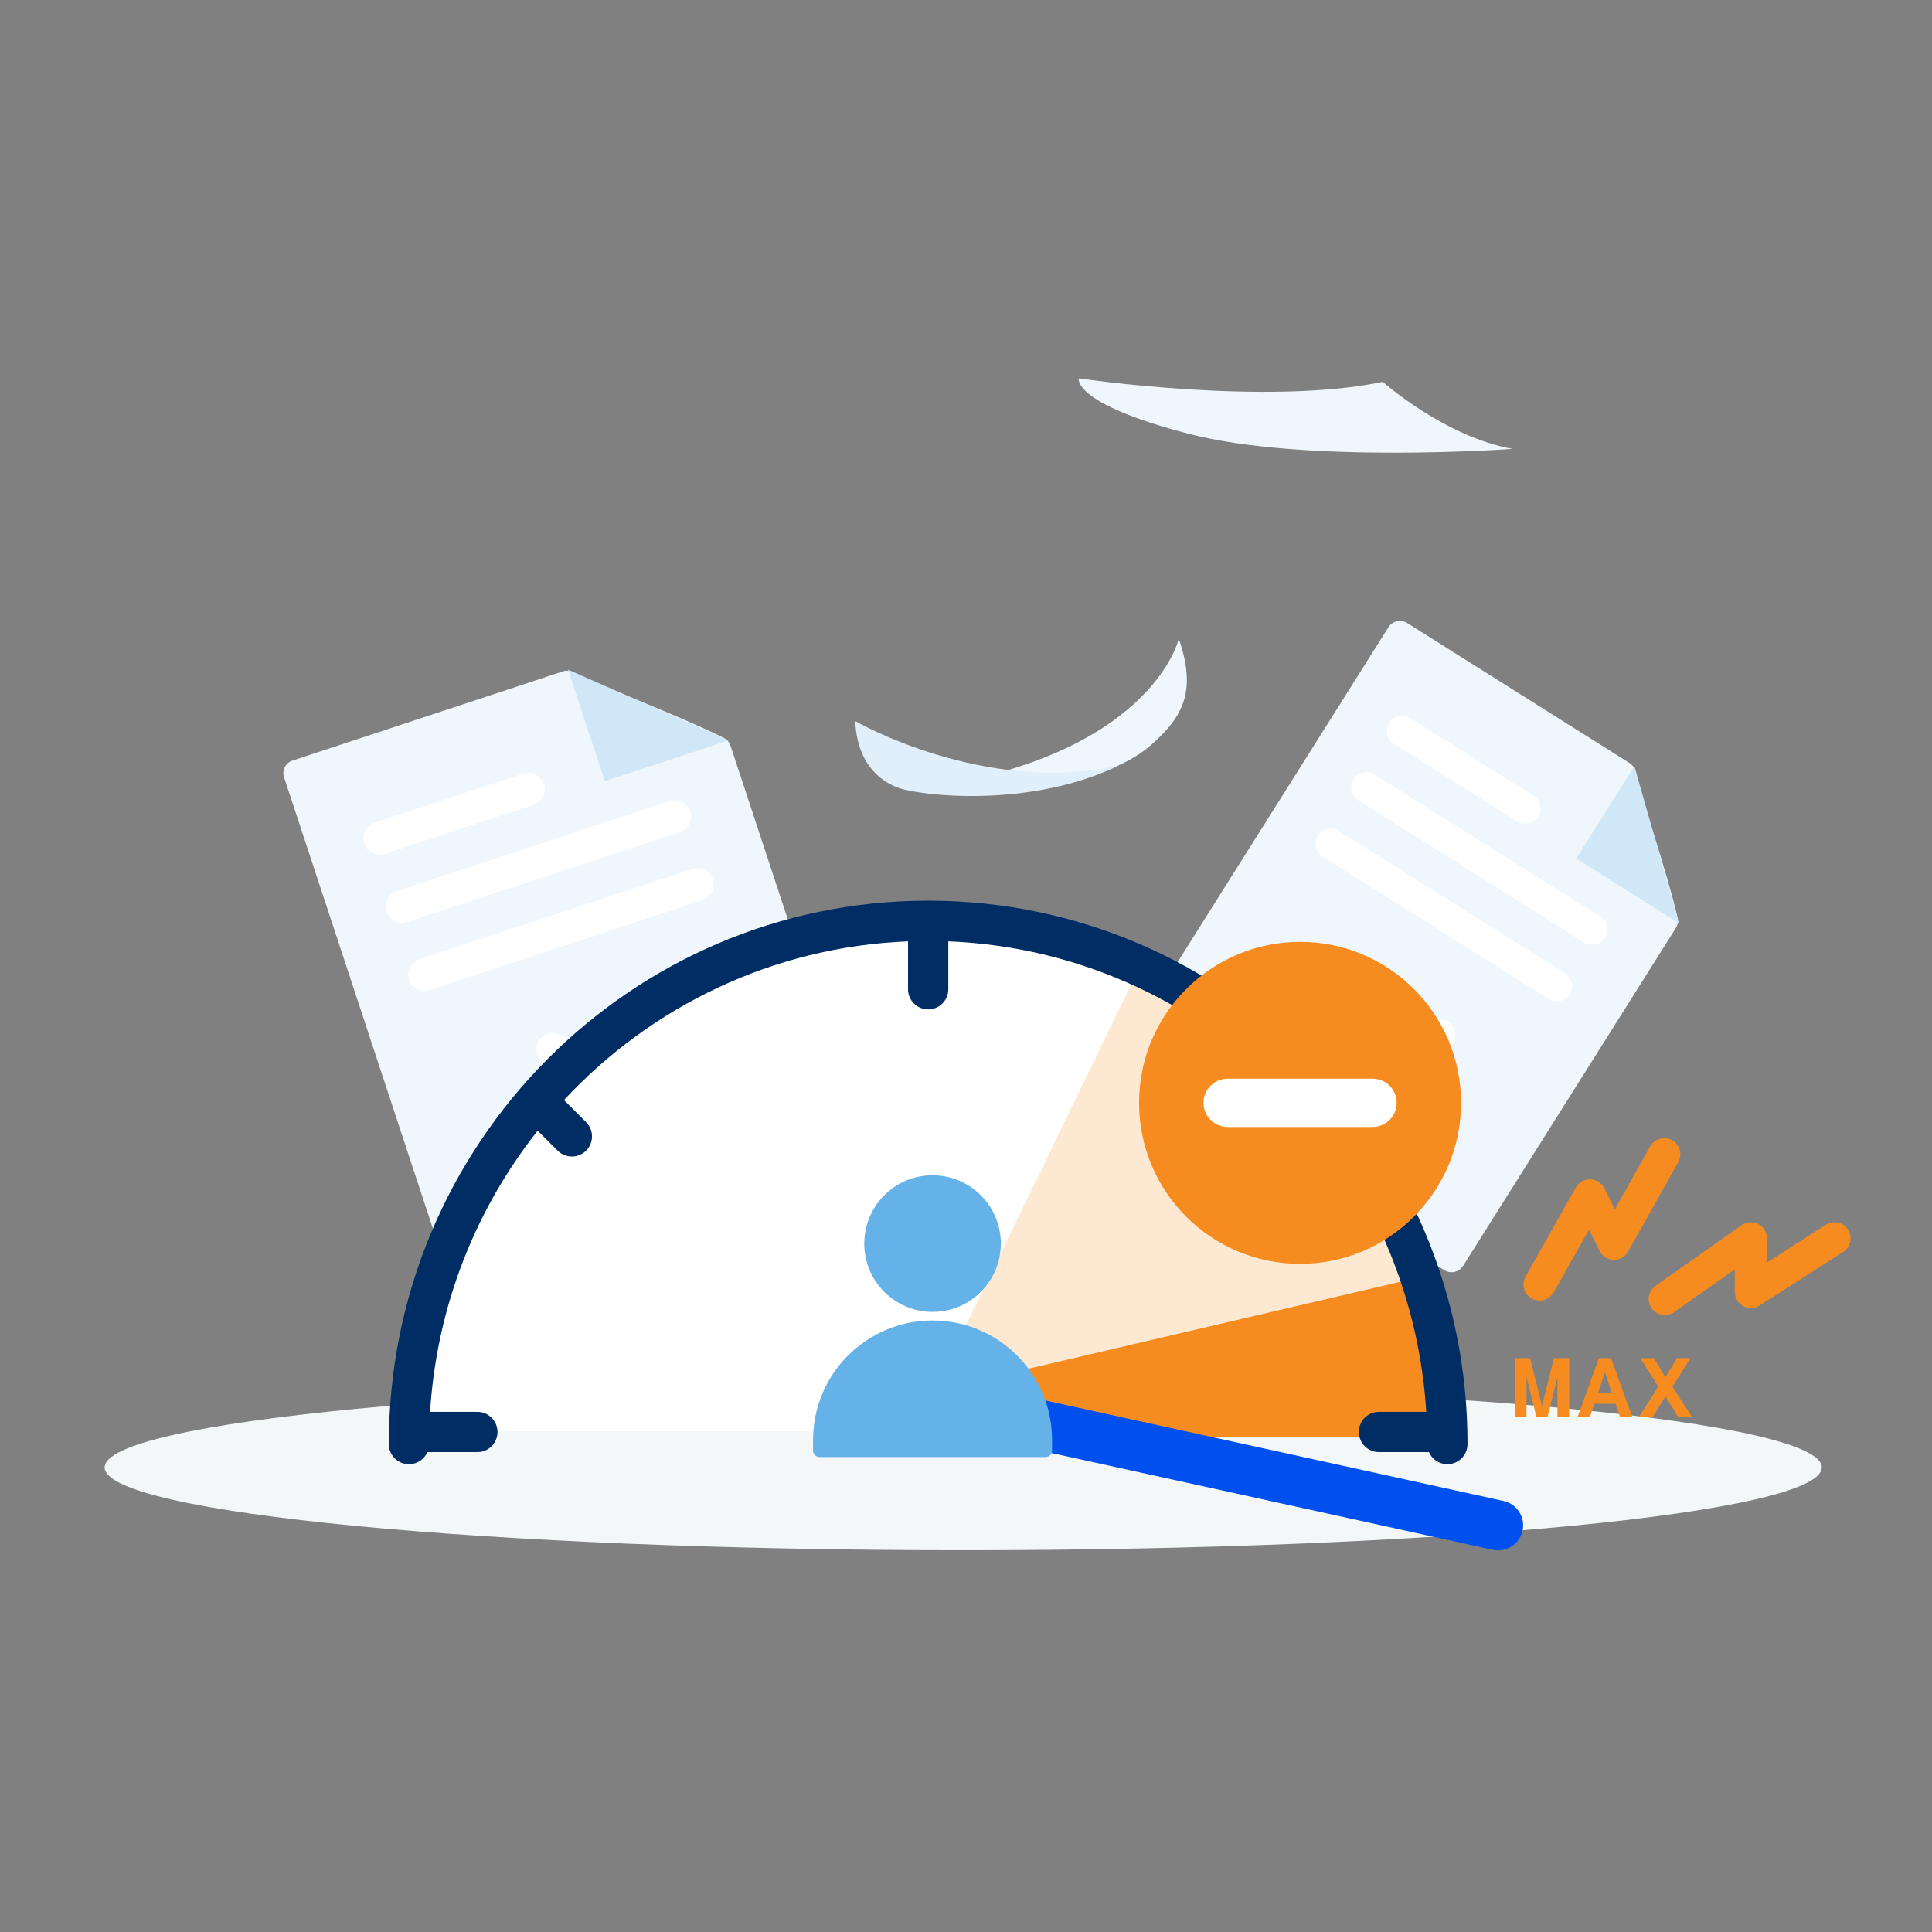 <svg width="240" height="240" viewBox="0 0 240 240" fill="none" xmlns="http://www.w3.org/2000/svg">
<rect x="0" y="0" width="240" height="240" fill="#808080" stroke="none"/>
<path d="M226.31 182.287C226.31 187.968 178.559 192.573 119.655 192.573C60.751 192.573 13 187.968 13 182.287C13 176.605 60.751 172 119.655 172C178.559 172 226.31 176.605 226.31 182.287Z" fill="#F3F7F8"/>
<path d="M172.471 77.93C172.97 77.138 174.018 76.9 174.811 77.399L202.436 94.794C202.817 95.034 203.085 95.414 203.191 95.851C204.406 100.832 206.904 107.711 208.398 113.996C208.502 114.434 208.421 114.897 208.181 115.278C199.082 129.727 192.143 140.746 181.752 157.248C181.253 158.041 180.204 158.281 179.411 157.781L139.872 132.883C139.079 132.384 138.841 131.336 139.34 130.544L172.471 77.93Z" fill="#EFF7FC"/>
<path d="M195.802 106.649L203.031 95.169L208.557 114.681L195.802 106.649Z" fill="#D0E7F8"/>
<path d="M172.571 89.793C173.125 88.913 174.289 88.649 175.169 89.203L190.475 98.841C191.356 99.396 191.62 100.559 191.066 101.44C190.511 102.32 189.348 102.585 188.467 102.03L173.161 92.392C172.281 91.837 172.016 90.674 172.571 89.793Z" fill="white"/>
<path d="M169.917 121.313C169.686 120.298 168.677 119.662 167.662 119.893C166.647 120.123 166.011 121.133 166.242 122.147L167.828 129.129L160.846 130.716C159.831 130.947 159.195 131.956 159.426 132.971C159.656 133.985 160.666 134.621 161.681 134.391L168.663 132.804L170.25 139.786C170.48 140.801 171.49 141.436 172.504 141.206C173.519 140.975 174.155 139.966 173.924 138.951L172.338 131.969L179.319 130.383C180.334 130.152 180.969 129.143 180.739 128.128C180.508 127.113 179.499 126.478 178.484 126.708L171.503 128.294L169.917 121.313Z" fill="white"/>
<path d="M168.154 96.809C168.709 95.929 169.872 95.664 170.753 96.219L198.814 113.889C199.694 114.444 199.959 115.607 199.404 116.487C198.85 117.368 197.686 117.632 196.806 117.078L168.745 99.408C167.864 98.853 167.6 97.69 168.154 96.809Z" fill="white"/>
<path d="M163.735 103.824C164.29 102.944 165.453 102.679 166.334 103.234L194.395 120.904C195.275 121.459 195.54 122.622 194.985 123.502C194.431 124.383 193.267 124.647 192.387 124.093L164.326 106.423C163.445 105.868 163.181 104.705 163.735 103.824Z" fill="white"/>
<path d="M35.285 96.553C35.002 95.693 35.468 94.767 36.328 94.484L69.92 83.404C70.332 83.268 70.78 83.302 71.171 83.492C76.151 85.913 83.643 88.573 89.921 91.666C90.311 91.858 90.606 92.204 90.742 92.616C96.523 110.143 100.921 123.478 107.532 143.521C107.815 144.38 107.35 145.31 106.491 145.593L58.415 161.45C57.556 161.733 56.63 161.267 56.346 160.407L35.285 96.553Z" fill="#EFF7FC"/>
<path d="M75.134 97.046L70.564 83.191L90.528 91.969L75.134 97.046Z" fill="#D0E7F8"/>
<path d="M45.25 104.769C44.899 103.707 45.477 102.561 46.539 102.21L65.013 96.117C66.076 95.767 67.221 96.344 67.572 97.407C67.922 98.47 67.345 99.615 66.282 99.966L47.809 106.059C46.746 106.41 45.6 105.832 45.25 104.769Z" fill="white"/>
<path d="M83.53 126.968C84.034 125.968 83.632 124.75 82.632 124.246C81.633 123.742 80.415 124.144 79.911 125.144L76.445 132.02L69.57 128.555C68.57 128.052 67.352 128.453 66.848 129.453C66.345 130.452 66.746 131.671 67.746 132.174L74.622 135.639L71.157 142.515C70.653 143.514 71.055 144.733 72.054 145.236C73.054 145.74 74.272 145.338 74.776 144.339L78.241 137.463L85.117 140.928C86.116 141.432 87.335 141.03 87.838 140.031C88.342 139.031 87.94 137.813 86.941 137.309L80.064 133.844L83.53 126.968Z" fill="white"/>
<path d="M48.043 113.237C47.692 112.174 48.27 111.028 49.332 110.678L83.2 99.507C84.263 99.156 85.409 99.734 85.759 100.796C86.11 101.859 85.532 103.005 84.47 103.355L50.602 114.526C49.539 114.877 48.393 114.299 48.043 113.237Z" fill="white"/>
<path d="M50.835 121.703C50.484 120.641 51.062 119.495 52.124 119.144L85.992 107.974C87.055 107.623 88.201 108.201 88.551 109.263C88.902 110.326 88.325 111.472 87.262 111.822L53.394 122.993C52.331 123.344 51.185 122.766 50.835 121.703Z" fill="white"/>
<path d="M112.859 98.179C122.444 99.191 136.678 97.981 142.858 92.654C147.18 88.924 148.598 85.664 146.435 79.348C146.435 79.348 143.031 94.429 112.859 98.179Z" fill="#EFF7FC"/>
<path d="M106.239 89.58C106.498 95.604 110.217 97.386 111.664 97.887C114.456 98.866 127.995 100.434 139.003 95.083C122.284 98.845 106.239 89.58 106.239 89.58Z" fill="#E0EFFA"/>
<path d="M134.012 47C134.012 47 157.267 50.465 171.774 47.438C171.774 47.438 179.427 54.25 187.891 55.761C187.891 55.761 162.101 57.656 147.594 53.871C133.082 50.086 134.012 47 134.012 47Z" fill="#EFF7FC"/>
<path d="M172.887 150.632L119.347 170.807L112.364 177.791H52.616V167.703L61.151 145.977L75.118 129.682L97.621 118.043L126.331 115.715L149.609 124.25L163.576 136.665L172.887 150.632Z" fill="white"/>
<path d="M141.074 121.146L116.244 172.359L179.992 167.239L172.888 148.304L158.145 130.458L141.074 121.146Z" fill="#FDE8D2"/>
<path d="M177.55 158.387L117.796 172.359V178.566H177.55L181.423 177.477L179.992 169.279L177.55 158.387Z" fill="#F68B1F"/>
<path d="M103.829 180.118C103.829 178.488 104.15 176.874 104.774 175.367C105.398 173.861 106.312 172.493 107.465 171.34C108.618 170.187 109.987 169.272 111.493 168.648C112.999 168.024 114.614 167.703 116.244 167.703C117.874 167.703 119.489 168.024 120.995 168.648C122.501 169.272 123.87 170.187 125.023 171.34C126.176 172.493 127.09 173.861 127.714 175.367C128.338 176.874 128.659 178.488 128.659 180.118H103.829Z" fill="#002D63"/>
<path d="M120.836 174.175C120.836 176.653 118.827 178.662 116.348 178.662C113.87 178.662 111.86 176.653 111.86 174.175C111.86 171.696 113.87 169.687 116.348 169.687C118.827 169.687 120.836 171.696 120.836 174.175Z" fill="white"/>
<path d="M186.768 186.455C188.443 186.822 189.503 188.477 189.136 190.151C188.768 191.826 187.114 192.885 185.439 192.518L115.708 177.231C114.034 176.864 112.974 175.209 113.341 173.535C113.708 171.86 115.363 170.8 117.037 171.167L186.768 186.455Z" fill="#0050F0"/>
<path d="M112.801 116.937C95.962 117.61 80.843 125.056 70.06 136.651L72.809 139.4C73.785 140.376 73.785 141.959 72.809 142.935C71.832 143.912 70.249 143.912 69.273 142.935L66.794 140.456C59.12 150.159 54.251 162.217 53.426 175.387H59.301C60.681 175.387 61.801 176.506 61.801 177.887C61.801 179.267 60.681 180.387 59.301 180.387H53.301C53.232 180.387 53.164 180.384 53.096 180.378C52.712 181.266 51.829 181.887 50.801 181.887C49.42 181.887 48.301 180.767 48.301 179.387C48.301 142.126 78.279 111.887 115.301 111.887C152.322 111.887 182.301 142.126 182.301 179.387C182.301 180.767 181.181 181.887 179.801 181.887C178.772 181.887 177.889 181.266 177.505 180.378C177.438 180.384 177.37 180.387 177.301 180.387H171.301C169.92 180.387 168.801 179.267 168.801 177.887C168.801 176.506 169.92 175.387 171.301 175.387H177.176C176.347 162.161 171.44 150.055 163.708 140.331L161.103 142.937C160.127 143.913 158.544 143.913 157.568 142.937C156.591 141.96 156.591 140.377 157.568 139.401L160.434 136.535C149.657 125.006 134.583 117.608 117.801 116.937V122.887C117.801 124.267 116.681 125.387 115.301 125.387C113.92 125.387 112.801 124.267 112.801 122.887V116.937Z" fill="#002D63"/>
<path d="M189.512 158.579C188.969 159.541 189.309 160.761 190.27 161.304C191.232 161.847 192.452 161.507 192.995 160.546L197.393 152.757L198.711 155.394C199.042 156.056 199.712 156.481 200.452 156.499C201.193 156.516 201.882 156.124 202.244 155.478L208.478 144.366C209.018 143.402 208.675 142.183 207.712 141.643C206.748 141.102 205.529 141.445 204.989 142.409L200.602 150.23L199.289 147.605C198.958 146.944 198.29 146.519 197.55 146.5C196.811 146.481 196.122 146.872 195.758 147.516L189.512 158.579Z" fill="#F68B1F"/>
<path d="M205.166 162.517C204.53 161.613 204.746 160.366 205.649 159.73L216.348 152.195C216.959 151.765 217.758 151.711 218.421 152.055C219.084 152.399 219.5 153.084 219.5 153.83V156.838L226.803 152.148C227.732 151.551 228.969 151.82 229.566 152.749C230.163 153.679 229.894 154.916 228.964 155.513L218.581 162.182C217.965 162.577 217.183 162.605 216.541 162.255C215.899 161.904 215.5 161.231 215.5 160.499V157.685L207.952 163C207.049 163.636 205.802 163.42 205.166 162.517Z" fill="#F68B1F"/>
<path d="M190.066 168.715H188.175V176.059H189.628V171.107H189.639L190.869 176.059H192.231L193.461 171.128H193.471V176.059H194.925V168.715H193.034L191.56 174.632H191.55L190.066 168.715Z" fill="#F68B1F"/>
<path fill-rule="evenodd" clip-rule="evenodd" d="M200.13 168.715H198.616L195.962 176.059H197.487L198.056 174.38H200.689L201.259 176.059H202.783L200.13 168.715ZM199.378 170.499L200.252 173.09H198.494L199.368 170.499H199.378Z" fill="#F68B1F"/>
<path d="M206.007 172.261L203.76 168.715H205.458L206.881 171.097L208.315 168.715H210.002L207.755 172.261L210.205 176.059H208.477L206.881 173.447L205.295 176.059H203.567L206.007 172.261Z" fill="#F68B1F"/>
<path d="M181.5 137C181.5 148.046 172.546 157 161.5 157C150.454 157 141.5 148.046 141.5 137C141.5 125.954 150.454 117 161.5 117C172.546 117 181.5 125.954 181.5 137Z" fill="#F68B1F"/>
<path d="M149.5 137C149.5 135.343 150.843 134 152.5 134H170.5C172.157 134 173.5 135.343 173.5 137C173.5 138.657 172.157 140 170.5 140H152.5C150.843 140 149.5 138.657 149.5 137Z" fill="white"/>
<path d="M115.845 162.966C120.53 162.966 124.328 159.168 124.328 154.483C124.328 149.798 120.53 146 115.845 146C111.16 146 107.362 149.798 107.362 154.483C107.362 159.168 111.16 162.966 115.845 162.966Z" fill="#65B2E8"/>
<path d="M115.845 164.034C107.647 164.034 101 170.681 101 178.88V180.192C101 180.639 101.362 181 101.808 181H129.883C130.329 181 130.691 180.639 130.691 180.192V178.88C130.691 170.681 124.044 164.034 115.845 164.034Z" fill="#65B2E8"/>
</svg>
